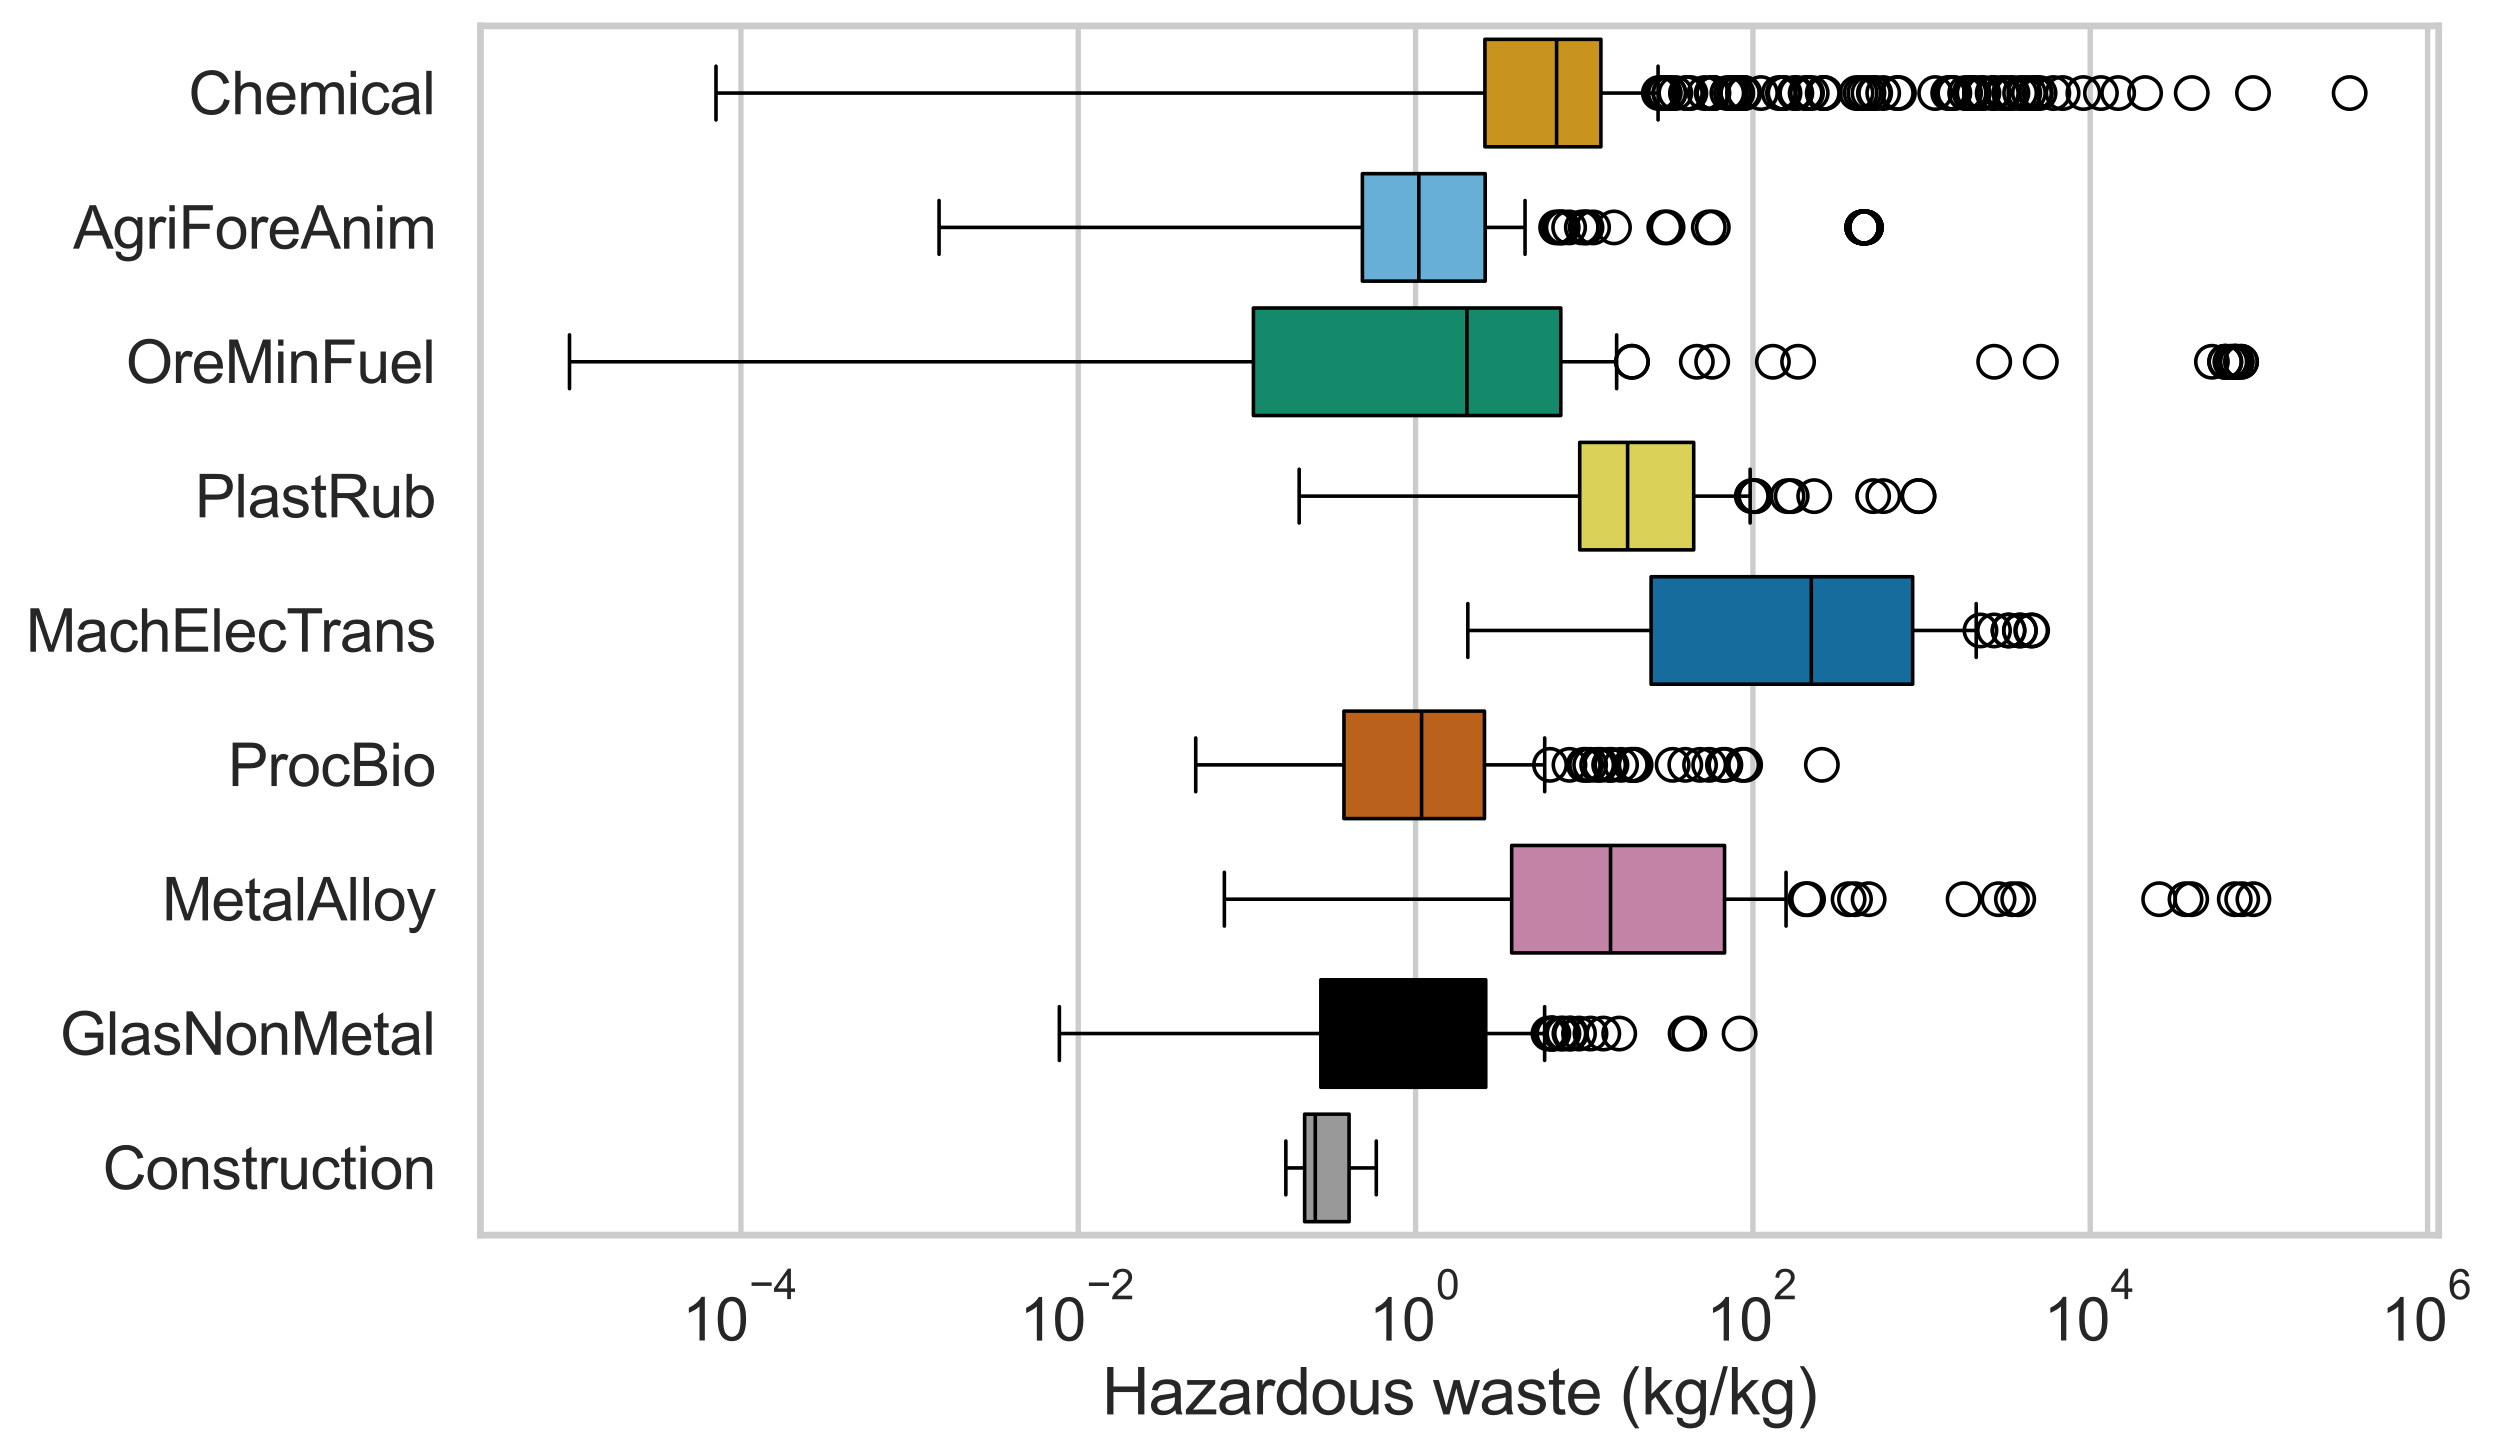 <?xml version="1.0" encoding="utf-8" standalone="no"?>
<!DOCTYPE svg PUBLIC "-//W3C//DTD SVG 1.1//EN"
  "http://www.w3.org/Graphics/SVG/1.1/DTD/svg11.dtd">
<svg xmlns:xlink="http://www.w3.org/1999/xlink" width="695.627pt" height="404.551pt" viewBox="0 0 695.627 404.551" xmlns="http://www.w3.org/2000/svg" version="1.1">
 <defs>
  <style type="text/css">*{stroke-linejoin: round; stroke-linecap: butt}</style>
 </defs>
 <g id="figure_1">
  <g id="patch_1">
   <path d="M 0 404.551 
L 695.627 404.551 
L 695.627 0 
L 0 0 
z
" style="fill: #ffffff"/>
  </g>
  <g id="axes_1">
   <g id="patch_2">
    <path d="M 133.697 343.665 
L 678.565 343.665 
L 678.565 7.2 
L 133.697 7.2 
z
" style="fill: #ffffff"/>
   </g>
   <g id="matplotlib.axis_1">
    <g id="xtick_1">
     <g id="line2d_1">
      <path d="M 206.162 343.665 
L 206.162 7.2 
" clip-path="url(#p0edf951fb8)" style="fill: none; stroke: #cccccc; stroke-width: 1.5; stroke-linecap: round"/>
     </g>
     <g id="text_1">
      <!-- $\mathdefault{10^{-4}}$ -->
      <g style="fill: #262626" transform="translate(189.827 373.015) scale(0.165 -0.165)">
       <defs>
        <path id="ArialMT-31" d="M 2384 0 
L 1822 0 
L 1822 3584 
Q 1619 3391 1289 3197 
Q 959 3003 697 2906 
L 697 3450 
Q 1169 3672 1522 3987 
Q 1875 4303 2022 4600 
L 2384 4600 
L 2384 0 
z
" transform="scale(0.016)"/>
        <path id="ArialMT-30" d="M 266 2259 
Q 266 3072 433 3567 
Q 600 4063 929 4331 
Q 1259 4600 1759 4600 
Q 2128 4600 2406 4451 
Q 2684 4303 2865 4023 
Q 3047 3744 3150 3342 
Q 3253 2941 3253 2259 
Q 3253 1453 3087 958 
Q 2922 463 2592 192 
Q 2263 -78 1759 -78 
Q 1097 -78 719 397 
Q 266 969 266 2259 
z
M 844 2259 
Q 844 1131 1108 757 
Q 1372 384 1759 384 
Q 2147 384 2411 759 
Q 2675 1134 2675 2259 
Q 2675 3391 2411 3762 
Q 2147 4134 1753 4134 
Q 1366 4134 1134 3806 
Q 844 3388 844 2259 
z
" transform="scale(0.016)"/>
        <path id="ArialMT-2212" d="M 3381 1997 
L 356 1997 
L 356 2522 
L 3381 2522 
L 3381 1997 
z
" transform="scale(0.016)"/>
        <path id="ArialMT-34" d="M 2069 0 
L 2069 1097 
L 81 1097 
L 81 1613 
L 2172 4581 
L 2631 4581 
L 2631 1613 
L 3250 1613 
L 3250 1097 
L 2631 1097 
L 2631 0 
L 2069 0 
z
M 2069 1613 
L 2069 3678 
L 634 1613 
L 2069 1613 
z
" transform="scale(0.016)"/>
       </defs>
       <use xlink:href="#ArialMT-31" transform="translate(0 0.202)"/>
       <use xlink:href="#ArialMT-30" transform="translate(55.615 0.202)"/>
       <use xlink:href="#ArialMT-2212" transform="translate(112.973 69.895) scale(0.7)"/>
       <use xlink:href="#ArialMT-34" transform="translate(153.852 69.895) scale(0.7)"/>
      </g>
     </g>
    </g>
    <g id="xtick_2">
     <g id="line2d_2">
      <path d="M 300.024 343.665 
L 300.024 7.2 
" clip-path="url(#p0edf951fb8)" style="fill: none; stroke: #cccccc; stroke-width: 1.5; stroke-linecap: round"/>
     </g>
     <g id="text_2">
      <!-- $\mathdefault{10^{-2}}$ -->
      <g style="fill: #262626" transform="translate(283.689 373.18) scale(0.165 -0.165)">
       <defs>
        <path id="ArialMT-32" d="M 3222 541 
L 3222 0 
L 194 0 
Q 188 203 259 391 
Q 375 700 629 1000 
Q 884 1300 1366 1694 
Q 2113 2306 2375 2664 
Q 2638 3022 2638 3341 
Q 2638 3675 2398 3904 
Q 2159 4134 1775 4134 
Q 1369 4134 1125 3890 
Q 881 3647 878 3216 
L 300 3275 
Q 359 3922 746 4261 
Q 1134 4600 1788 4600 
Q 2447 4600 2831 4234 
Q 3216 3869 3216 3328 
Q 3216 3053 3103 2787 
Q 2991 2522 2730 2228 
Q 2469 1934 1863 1422 
Q 1356 997 1212 845 
Q 1069 694 975 541 
L 3222 541 
z
" transform="scale(0.016)"/>
       </defs>
       <use xlink:href="#ArialMT-31" transform="translate(0 0.994)"/>
       <use xlink:href="#ArialMT-30" transform="translate(55.615 0.994)"/>
       <use xlink:href="#ArialMT-2212" transform="translate(112.973 70.688) scale(0.7)"/>
       <use xlink:href="#ArialMT-32" transform="translate(153.852 70.688) scale(0.7)"/>
      </g>
     </g>
    </g>
    <g id="xtick_3">
     <g id="line2d_3">
      <path d="M 393.887 343.665 
L 393.887 7.2 
" clip-path="url(#p0edf951fb8)" style="fill: none; stroke: #cccccc; stroke-width: 1.5; stroke-linecap: round"/>
     </g>
     <g id="text_3">
      <!-- $\mathdefault{10^{0}}$ -->
      <g style="fill: #262626" transform="translate(380.934 373.18) scale(0.165 -0.165)">
       <use xlink:href="#ArialMT-31" transform="translate(0 0.994)"/>
       <use xlink:href="#ArialMT-30" transform="translate(55.615 0.994)"/>
       <use xlink:href="#ArialMT-30" transform="translate(112.973 70.688) scale(0.7)"/>
      </g>
     </g>
    </g>
    <g id="xtick_4">
     <g id="line2d_4">
      <path d="M 487.749 343.665 
L 487.749 7.2 
" clip-path="url(#p0edf951fb8)" style="fill: none; stroke: #cccccc; stroke-width: 1.5; stroke-linecap: round"/>
     </g>
     <g id="text_4">
      <!-- $\mathdefault{10^{2}}$ -->
      <g style="fill: #262626" transform="translate(474.797 373.18) scale(0.165 -0.165)">
       <use xlink:href="#ArialMT-31" transform="translate(0 0.994)"/>
       <use xlink:href="#ArialMT-30" transform="translate(55.615 0.994)"/>
       <use xlink:href="#ArialMT-32" transform="translate(112.973 70.688) scale(0.7)"/>
      </g>
     </g>
    </g>
    <g id="xtick_5">
     <g id="line2d_5">
      <path d="M 581.612 343.665 
L 581.612 7.2 
" clip-path="url(#p0edf951fb8)" style="fill: none; stroke: #cccccc; stroke-width: 1.5; stroke-linecap: round"/>
     </g>
     <g id="text_5">
      <!-- $\mathdefault{10^{4}}$ -->
      <g style="fill: #262626" transform="translate(568.66 373.015) scale(0.165 -0.165)">
       <use xlink:href="#ArialMT-31" transform="translate(0 0.202)"/>
       <use xlink:href="#ArialMT-30" transform="translate(55.615 0.202)"/>
       <use xlink:href="#ArialMT-34" transform="translate(112.973 69.895) scale(0.7)"/>
      </g>
     </g>
    </g>
    <g id="xtick_6">
     <g id="line2d_6">
      <path d="M 675.475 343.665 
L 675.475 7.2 
" clip-path="url(#p0edf951fb8)" style="fill: none; stroke: #cccccc; stroke-width: 1.5; stroke-linecap: round"/>
     </g>
     <g id="text_6">
      <!-- $\mathdefault{10^{6}}$ -->
      <g style="fill: #262626" transform="translate(662.522 373.18) scale(0.165 -0.165)">
       <defs>
        <path id="ArialMT-36" d="M 3184 3459 
L 2625 3416 
Q 2550 3747 2413 3897 
Q 2184 4138 1850 4138 
Q 1581 4138 1378 3988 
Q 1113 3794 959 3422 
Q 806 3050 800 2363 
Q 1003 2672 1297 2822 
Q 1591 2972 1913 2972 
Q 2475 2972 2870 2558 
Q 3266 2144 3266 1488 
Q 3266 1056 3080 686 
Q 2894 316 2569 119 
Q 2244 -78 1831 -78 
Q 1128 -78 684 439 
Q 241 956 241 2144 
Q 241 3472 731 4075 
Q 1159 4600 1884 4600 
Q 2425 4600 2770 4297 
Q 3116 3994 3184 3459 
z
M 888 1484 
Q 888 1194 1011 928 
Q 1134 663 1356 523 
Q 1578 384 1822 384 
Q 2178 384 2434 671 
Q 2691 959 2691 1453 
Q 2691 1928 2437 2201 
Q 2184 2475 1800 2475 
Q 1419 2475 1153 2201 
Q 888 1928 888 1484 
z
" transform="scale(0.016)"/>
       </defs>
       <use xlink:href="#ArialMT-31" transform="translate(0 0.994)"/>
       <use xlink:href="#ArialMT-30" transform="translate(55.615 0.994)"/>
       <use xlink:href="#ArialMT-36" transform="translate(112.973 70.688) scale(0.7)"/>
      </g>
     </g>
    </g>
    <g id="text_7">
     <!-- Hazardous waste (kg/kg) -->
     <g style="fill: #262626" transform="translate(306.597 393.563) scale(0.18 -0.18)">
      <defs>
       <path id="ArialMT-48" d="M 513 0 
L 513 4581 
L 1119 4581 
L 1119 2700 
L 3500 2700 
L 3500 4581 
L 4106 4581 
L 4106 0 
L 3500 0 
L 3500 2159 
L 1119 2159 
L 1119 0 
L 513 0 
z
" transform="scale(0.016)"/>
       <path id="ArialMT-61" d="M 2588 409 
Q 2275 144 1986 34 
Q 1697 -75 1366 -75 
Q 819 -75 525 192 
Q 231 459 231 875 
Q 231 1119 342 1320 
Q 453 1522 633 1644 
Q 813 1766 1038 1828 
Q 1203 1872 1538 1913 
Q 2219 1994 2541 2106 
Q 2544 2222 2544 2253 
Q 2544 2597 2384 2738 
Q 2169 2928 1744 2928 
Q 1347 2928 1158 2789 
Q 969 2650 878 2297 
L 328 2372 
Q 403 2725 575 2942 
Q 747 3159 1072 3276 
Q 1397 3394 1825 3394 
Q 2250 3394 2515 3294 
Q 2781 3194 2906 3042 
Q 3031 2891 3081 2659 
Q 3109 2516 3109 2141 
L 3109 1391 
Q 3109 606 3145 398 
Q 3181 191 3288 0 
L 2700 0 
Q 2613 175 2588 409 
z
M 2541 1666 
Q 2234 1541 1622 1453 
Q 1275 1403 1131 1340 
Q 988 1278 909 1158 
Q 831 1038 831 891 
Q 831 666 1001 516 
Q 1172 366 1500 366 
Q 1825 366 2078 508 
Q 2331 650 2450 897 
Q 2541 1088 2541 1459 
L 2541 1666 
z
" transform="scale(0.016)"/>
       <path id="ArialMT-7a" d="M 125 0 
L 125 456 
L 2238 2881 
Q 1878 2863 1603 2863 
L 250 2863 
L 250 3319 
L 2963 3319 
L 2963 2947 
L 1166 841 
L 819 456 
Q 1197 484 1528 484 
L 3063 484 
L 3063 0 
L 125 0 
z
" transform="scale(0.016)"/>
       <path id="ArialMT-72" d="M 416 0 
L 416 3319 
L 922 3319 
L 922 2816 
Q 1116 3169 1280 3281 
Q 1444 3394 1641 3394 
Q 1925 3394 2219 3213 
L 2025 2691 
Q 1819 2813 1613 2813 
Q 1428 2813 1281 2702 
Q 1134 2591 1072 2394 
Q 978 2094 978 1738 
L 978 0 
L 416 0 
z
" transform="scale(0.016)"/>
       <path id="ArialMT-64" d="M 2575 0 
L 2575 419 
Q 2259 -75 1647 -75 
Q 1250 -75 917 144 
Q 584 363 401 755 
Q 219 1147 219 1656 
Q 219 2153 384 2558 
Q 550 2963 881 3178 
Q 1213 3394 1622 3394 
Q 1922 3394 2156 3267 
Q 2391 3141 2538 2938 
L 2538 4581 
L 3097 4581 
L 3097 0 
L 2575 0 
z
M 797 1656 
Q 797 1019 1065 703 
Q 1334 388 1700 388 
Q 2069 388 2326 689 
Q 2584 991 2584 1609 
Q 2584 2291 2321 2609 
Q 2059 2928 1675 2928 
Q 1300 2928 1048 2622 
Q 797 2316 797 1656 
z
" transform="scale(0.016)"/>
       <path id="ArialMT-6f" d="M 213 1659 
Q 213 2581 725 3025 
Q 1153 3394 1769 3394 
Q 2453 3394 2887 2945 
Q 3322 2497 3322 1706 
Q 3322 1066 3130 698 
Q 2938 331 2570 128 
Q 2203 -75 1769 -75 
Q 1072 -75 642 372 
Q 213 819 213 1659 
z
M 791 1659 
Q 791 1022 1069 705 
Q 1347 388 1769 388 
Q 2188 388 2466 706 
Q 2744 1025 2744 1678 
Q 2744 2294 2464 2611 
Q 2184 2928 1769 2928 
Q 1347 2928 1069 2612 
Q 791 2297 791 1659 
z
" transform="scale(0.016)"/>
       <path id="ArialMT-75" d="M 2597 0 
L 2597 488 
Q 2209 -75 1544 -75 
Q 1250 -75 995 37 
Q 741 150 617 320 
Q 494 491 444 738 
Q 409 903 409 1263 
L 409 3319 
L 972 3319 
L 972 1478 
Q 972 1038 1006 884 
Q 1059 663 1231 536 
Q 1403 409 1656 409 
Q 1909 409 2131 539 
Q 2353 669 2445 892 
Q 2538 1116 2538 1541 
L 2538 3319 
L 3100 3319 
L 3100 0 
L 2597 0 
z
" transform="scale(0.016)"/>
       <path id="ArialMT-73" d="M 197 991 
L 753 1078 
Q 800 744 1014 566 
Q 1228 388 1613 388 
Q 2000 388 2187 545 
Q 2375 703 2375 916 
Q 2375 1106 2209 1216 
Q 2094 1291 1634 1406 
Q 1016 1563 777 1677 
Q 538 1791 414 1992 
Q 291 2194 291 2438 
Q 291 2659 392 2848 
Q 494 3038 669 3163 
Q 800 3259 1026 3326 
Q 1253 3394 1513 3394 
Q 1903 3394 2198 3281 
Q 2494 3169 2634 2976 
Q 2775 2784 2828 2463 
L 2278 2388 
Q 2241 2644 2061 2787 
Q 1881 2931 1553 2931 
Q 1166 2931 1000 2803 
Q 834 2675 834 2503 
Q 834 2394 903 2306 
Q 972 2216 1119 2156 
Q 1203 2125 1616 2013 
Q 2213 1853 2448 1751 
Q 2684 1650 2818 1456 
Q 2953 1263 2953 975 
Q 2953 694 2789 445 
Q 2625 197 2315 61 
Q 2006 -75 1616 -75 
Q 969 -75 630 194 
Q 291 463 197 991 
z
" transform="scale(0.016)"/>
       <path id="ArialMT-20" transform="scale(0.016)"/>
       <path id="ArialMT-77" d="M 1034 0 
L 19 3319 
L 600 3319 
L 1128 1403 
L 1325 691 
Q 1338 744 1497 1375 
L 2025 3319 
L 2603 3319 
L 3100 1394 
L 3266 759 
L 3456 1400 
L 4025 3319 
L 4572 3319 
L 3534 0 
L 2950 0 
L 2422 1988 
L 2294 2553 
L 1622 0 
L 1034 0 
z
" transform="scale(0.016)"/>
       <path id="ArialMT-74" d="M 1650 503 
L 1731 6 
Q 1494 -44 1306 -44 
Q 1000 -44 831 53 
Q 663 150 594 308 
Q 525 466 525 972 
L 525 2881 
L 113 2881 
L 113 3319 
L 525 3319 
L 525 4141 
L 1084 4478 
L 1084 3319 
L 1650 3319 
L 1650 2881 
L 1084 2881 
L 1084 941 
Q 1084 700 1114 631 
Q 1144 563 1211 522 
Q 1278 481 1403 481 
Q 1497 481 1650 503 
z
" transform="scale(0.016)"/>
       <path id="ArialMT-65" d="M 2694 1069 
L 3275 997 
Q 3138 488 2766 206 
Q 2394 -75 1816 -75 
Q 1088 -75 661 373 
Q 234 822 234 1631 
Q 234 2469 665 2931 
Q 1097 3394 1784 3394 
Q 2450 3394 2872 2941 
Q 3294 2488 3294 1666 
Q 3294 1616 3291 1516 
L 816 1516 
Q 847 969 1125 678 
Q 1403 388 1819 388 
Q 2128 388 2347 550 
Q 2566 713 2694 1069 
z
M 847 1978 
L 2700 1978 
Q 2663 2397 2488 2606 
Q 2219 2931 1791 2931 
Q 1403 2931 1139 2672 
Q 875 2413 847 1978 
z
" transform="scale(0.016)"/>
       <path id="ArialMT-28" d="M 1497 -1347 
Q 1031 -759 709 28 
Q 388 816 388 1659 
Q 388 2403 628 3084 
Q 909 3875 1497 4659 
L 1900 4659 
Q 1522 4009 1400 3731 
Q 1209 3300 1100 2831 
Q 966 2247 966 1656 
Q 966 153 1900 -1347 
L 1497 -1347 
z
" transform="scale(0.016)"/>
       <path id="ArialMT-6b" d="M 425 0 
L 425 4581 
L 988 4581 
L 988 1969 
L 2319 3319 
L 3047 3319 
L 1778 2088 
L 3175 0 
L 2481 0 
L 1384 1697 
L 988 1316 
L 988 0 
L 425 0 
z
" transform="scale(0.016)"/>
       <path id="ArialMT-67" d="M 319 -275 
L 866 -356 
Q 900 -609 1056 -725 
Q 1266 -881 1628 -881 
Q 2019 -881 2231 -725 
Q 2444 -569 2519 -288 
Q 2563 -116 2559 434 
Q 2191 0 1641 0 
Q 956 0 581 494 
Q 206 988 206 1678 
Q 206 2153 378 2554 
Q 550 2956 876 3175 
Q 1203 3394 1644 3394 
Q 2231 3394 2613 2919 
L 2613 3319 
L 3131 3319 
L 3131 450 
Q 3131 -325 2973 -648 
Q 2816 -972 2473 -1159 
Q 2131 -1347 1631 -1347 
Q 1038 -1347 672 -1080 
Q 306 -813 319 -275 
z
M 784 1719 
Q 784 1066 1043 766 
Q 1303 466 1694 466 
Q 2081 466 2343 764 
Q 2606 1063 2606 1700 
Q 2606 2309 2336 2618 
Q 2066 2928 1684 2928 
Q 1309 2928 1046 2623 
Q 784 2319 784 1719 
z
" transform="scale(0.016)"/>
       <path id="ArialMT-2f" d="M 0 -78 
L 1328 4659 
L 1778 4659 
L 453 -78 
L 0 -78 
z
" transform="scale(0.016)"/>
       <path id="ArialMT-29" d="M 791 -1347 
L 388 -1347 
Q 1322 153 1322 1656 
Q 1322 2244 1188 2822 
Q 1081 3291 891 3722 
Q 769 4003 388 4659 
L 791 4659 
Q 1378 3875 1659 3084 
Q 1900 2403 1900 1659 
Q 1900 816 1576 28 
Q 1253 -759 791 -1347 
z
" transform="scale(0.016)"/>
      </defs>
      <use xlink:href="#ArialMT-48"/>
      <use xlink:href="#ArialMT-61" transform="translate(72.217 0)"/>
      <use xlink:href="#ArialMT-7a" transform="translate(127.832 0)"/>
      <use xlink:href="#ArialMT-61" transform="translate(177.832 0)"/>
      <use xlink:href="#ArialMT-72" transform="translate(233.447 0)"/>
      <use xlink:href="#ArialMT-64" transform="translate(266.748 0)"/>
      <use xlink:href="#ArialMT-6f" transform="translate(322.363 0)"/>
      <use xlink:href="#ArialMT-75" transform="translate(377.979 0)"/>
      <use xlink:href="#ArialMT-73" transform="translate(433.594 0)"/>
      <use xlink:href="#ArialMT-20" transform="translate(483.594 0)"/>
      <use xlink:href="#ArialMT-77" transform="translate(511.377 0)"/>
      <use xlink:href="#ArialMT-61" transform="translate(583.594 0)"/>
      <use xlink:href="#ArialMT-73" transform="translate(639.209 0)"/>
      <use xlink:href="#ArialMT-74" transform="translate(689.209 0)"/>
      <use xlink:href="#ArialMT-65" transform="translate(716.992 0)"/>
      <use xlink:href="#ArialMT-20" transform="translate(772.607 0)"/>
      <use xlink:href="#ArialMT-28" transform="translate(800.391 0)"/>
      <use xlink:href="#ArialMT-6b" transform="translate(833.691 0)"/>
      <use xlink:href="#ArialMT-67" transform="translate(883.691 0)"/>
      <use xlink:href="#ArialMT-2f" transform="translate(939.307 0)"/>
      <use xlink:href="#ArialMT-6b" transform="translate(967.09 0)"/>
      <use xlink:href="#ArialMT-67" transform="translate(1017.09 0)"/>
      <use xlink:href="#ArialMT-29" transform="translate(1072.705 0)"/>
     </g>
    </g>
   </g>
   <g id="matplotlib.axis_2">
    <g id="ytick_1">
     <g id="text_8">
      <!-- Chemical -->
      <g style="fill: #262626" transform="translate(52.428 31.798) scale(0.165 -0.165)">
       <defs>
        <path id="ArialMT-43" d="M 3763 1606 
L 4369 1453 
Q 4178 706 3683 314 
Q 3188 -78 2472 -78 
Q 1731 -78 1267 223 
Q 803 525 561 1097 
Q 319 1669 319 2325 
Q 319 3041 592 3573 
Q 866 4106 1370 4382 
Q 1875 4659 2481 4659 
Q 3169 4659 3637 4309 
Q 4106 3959 4291 3325 
L 3694 3184 
Q 3534 3684 3231 3912 
Q 2928 4141 2469 4141 
Q 1941 4141 1586 3887 
Q 1231 3634 1087 3207 
Q 944 2781 944 2328 
Q 944 1744 1114 1308 
Q 1284 872 1643 656 
Q 2003 441 2422 441 
Q 2931 441 3284 734 
Q 3638 1028 3763 1606 
z
" transform="scale(0.016)"/>
        <path id="ArialMT-68" d="M 422 0 
L 422 4581 
L 984 4581 
L 984 2938 
Q 1378 3394 1978 3394 
Q 2347 3394 2619 3248 
Q 2891 3103 3008 2847 
Q 3125 2591 3125 2103 
L 3125 0 
L 2563 0 
L 2563 2103 
Q 2563 2525 2380 2717 
Q 2197 2909 1863 2909 
Q 1613 2909 1392 2779 
Q 1172 2650 1078 2428 
Q 984 2206 984 1816 
L 984 0 
L 422 0 
z
" transform="scale(0.016)"/>
        <path id="ArialMT-6d" d="M 422 0 
L 422 3319 
L 925 3319 
L 925 2853 
Q 1081 3097 1340 3245 
Q 1600 3394 1931 3394 
Q 2300 3394 2536 3241 
Q 2772 3088 2869 2813 
Q 3263 3394 3894 3394 
Q 4388 3394 4653 3120 
Q 4919 2847 4919 2278 
L 4919 0 
L 4359 0 
L 4359 2091 
Q 4359 2428 4304 2576 
Q 4250 2725 4106 2815 
Q 3963 2906 3769 2906 
Q 3419 2906 3187 2673 
Q 2956 2441 2956 1928 
L 2956 0 
L 2394 0 
L 2394 2156 
Q 2394 2531 2256 2718 
Q 2119 2906 1806 2906 
Q 1569 2906 1367 2781 
Q 1166 2656 1075 2415 
Q 984 2175 984 1722 
L 984 0 
L 422 0 
z
" transform="scale(0.016)"/>
        <path id="ArialMT-69" d="M 425 3934 
L 425 4581 
L 988 4581 
L 988 3934 
L 425 3934 
z
M 425 0 
L 425 3319 
L 988 3319 
L 988 0 
L 425 0 
z
" transform="scale(0.016)"/>
        <path id="ArialMT-63" d="M 2588 1216 
L 3141 1144 
Q 3050 572 2676 248 
Q 2303 -75 1759 -75 
Q 1078 -75 664 370 
Q 250 816 250 1647 
Q 250 2184 428 2587 
Q 606 2991 970 3192 
Q 1334 3394 1763 3394 
Q 2303 3394 2647 3120 
Q 2991 2847 3088 2344 
L 2541 2259 
Q 2463 2594 2264 2762 
Q 2066 2931 1784 2931 
Q 1359 2931 1093 2626 
Q 828 2322 828 1663 
Q 828 994 1084 691 
Q 1341 388 1753 388 
Q 2084 388 2306 591 
Q 2528 794 2588 1216 
z
" transform="scale(0.016)"/>
        <path id="ArialMT-6c" d="M 409 0 
L 409 4581 
L 972 4581 
L 972 0 
L 409 0 
z
" transform="scale(0.016)"/>
       </defs>
       <use xlink:href="#ArialMT-43"/>
       <use xlink:href="#ArialMT-68" transform="translate(72.217 0)"/>
       <use xlink:href="#ArialMT-65" transform="translate(127.832 0)"/>
       <use xlink:href="#ArialMT-6d" transform="translate(183.447 0)"/>
       <use xlink:href="#ArialMT-69" transform="translate(266.748 0)"/>
       <use xlink:href="#ArialMT-63" transform="translate(288.965 0)"/>
       <use xlink:href="#ArialMT-61" transform="translate(338.965 0)"/>
       <use xlink:href="#ArialMT-6c" transform="translate(394.58 0)"/>
      </g>
     </g>
    </g>
    <g id="ytick_2">
     <g id="text_9">
      <!-- AgriForeAnim -->
      <g style="fill: #262626" transform="translate(20.341 69.183) scale(0.165 -0.165)">
       <defs>
        <path id="ArialMT-41" d="M -9 0 
L 1750 4581 
L 2403 4581 
L 4278 0 
L 3588 0 
L 3053 1388 
L 1138 1388 
L 634 0 
L -9 0 
z
M 1313 1881 
L 2866 1881 
L 2388 3150 
Q 2169 3728 2063 4100 
Q 1975 3659 1816 3225 
L 1313 1881 
z
" transform="scale(0.016)"/>
        <path id="ArialMT-46" d="M 525 0 
L 525 4581 
L 3616 4581 
L 3616 4041 
L 1131 4041 
L 1131 2622 
L 3281 2622 
L 3281 2081 
L 1131 2081 
L 1131 0 
L 525 0 
z
" transform="scale(0.016)"/>
        <path id="ArialMT-6e" d="M 422 0 
L 422 3319 
L 928 3319 
L 928 2847 
Q 1294 3394 1984 3394 
Q 2284 3394 2536 3286 
Q 2788 3178 2913 3003 
Q 3038 2828 3088 2588 
Q 3119 2431 3119 2041 
L 3119 0 
L 2556 0 
L 2556 2019 
Q 2556 2363 2490 2533 
Q 2425 2703 2258 2804 
Q 2091 2906 1866 2906 
Q 1506 2906 1245 2678 
Q 984 2450 984 1813 
L 984 0 
L 422 0 
z
" transform="scale(0.016)"/>
       </defs>
       <use xlink:href="#ArialMT-41"/>
       <use xlink:href="#ArialMT-67" transform="translate(66.699 0)"/>
       <use xlink:href="#ArialMT-72" transform="translate(122.314 0)"/>
       <use xlink:href="#ArialMT-69" transform="translate(155.615 0)"/>
       <use xlink:href="#ArialMT-46" transform="translate(177.832 0)"/>
       <use xlink:href="#ArialMT-6f" transform="translate(238.916 0)"/>
       <use xlink:href="#ArialMT-72" transform="translate(294.531 0)"/>
       <use xlink:href="#ArialMT-65" transform="translate(327.832 0)"/>
       <use xlink:href="#ArialMT-41" transform="translate(383.447 0)"/>
       <use xlink:href="#ArialMT-6e" transform="translate(450.146 0)"/>
       <use xlink:href="#ArialMT-69" transform="translate(505.762 0)"/>
       <use xlink:href="#ArialMT-6d" transform="translate(527.979 0)"/>
      </g>
     </g>
    </g>
    <g id="ytick_3">
     <g id="text_10">
      <!-- OreMinFuel -->
      <g style="fill: #262626" transform="translate(35.013 106.568) scale(0.165 -0.165)">
       <defs>
        <path id="ArialMT-4f" d="M 309 2231 
Q 309 3372 921 4017 
Q 1534 4663 2503 4663 
Q 3138 4663 3647 4359 
Q 4156 4056 4423 3514 
Q 4691 2972 4691 2284 
Q 4691 1588 4409 1038 
Q 4128 488 3612 205 
Q 3097 -78 2500 -78 
Q 1853 -78 1343 234 
Q 834 547 571 1087 
Q 309 1628 309 2231 
z
M 934 2222 
Q 934 1394 1379 917 
Q 1825 441 2497 441 
Q 3181 441 3623 922 
Q 4066 1403 4066 2288 
Q 4066 2847 3877 3264 
Q 3688 3681 3323 3911 
Q 2959 4141 2506 4141 
Q 1863 4141 1398 3698 
Q 934 3256 934 2222 
z
" transform="scale(0.016)"/>
        <path id="ArialMT-4d" d="M 475 0 
L 475 4581 
L 1388 4581 
L 2472 1338 
Q 2622 884 2691 659 
Q 2769 909 2934 1394 
L 4031 4581 
L 4847 4581 
L 4847 0 
L 4263 0 
L 4263 3834 
L 2931 0 
L 2384 0 
L 1059 3900 
L 1059 0 
L 475 0 
z
" transform="scale(0.016)"/>
       </defs>
       <use xlink:href="#ArialMT-4f"/>
       <use xlink:href="#ArialMT-72" transform="translate(77.783 0)"/>
       <use xlink:href="#ArialMT-65" transform="translate(111.084 0)"/>
       <use xlink:href="#ArialMT-4d" transform="translate(166.699 0)"/>
       <use xlink:href="#ArialMT-69" transform="translate(250 0)"/>
       <use xlink:href="#ArialMT-6e" transform="translate(272.217 0)"/>
       <use xlink:href="#ArialMT-46" transform="translate(327.832 0)"/>
       <use xlink:href="#ArialMT-75" transform="translate(388.916 0)"/>
       <use xlink:href="#ArialMT-65" transform="translate(444.531 0)"/>
       <use xlink:href="#ArialMT-6c" transform="translate(500.146 0)"/>
      </g>
     </g>
    </g>
    <g id="ytick_4">
     <g id="text_11">
      <!-- PlastRub -->
      <g style="fill: #262626" transform="translate(54.248 143.953) scale(0.165 -0.165)">
       <defs>
        <path id="ArialMT-50" d="M 494 0 
L 494 4581 
L 2222 4581 
Q 2678 4581 2919 4538 
Q 3256 4481 3484 4323 
Q 3713 4166 3852 3881 
Q 3991 3597 3991 3256 
Q 3991 2672 3619 2267 
Q 3247 1863 2275 1863 
L 1100 1863 
L 1100 0 
L 494 0 
z
M 1100 2403 
L 2284 2403 
Q 2872 2403 3119 2622 
Q 3366 2841 3366 3238 
Q 3366 3525 3220 3729 
Q 3075 3934 2838 4000 
Q 2684 4041 2272 4041 
L 1100 4041 
L 1100 2403 
z
" transform="scale(0.016)"/>
        <path id="ArialMT-52" d="M 503 0 
L 503 4581 
L 2534 4581 
Q 3147 4581 3465 4457 
Q 3784 4334 3975 4021 
Q 4166 3709 4166 3331 
Q 4166 2844 3850 2509 
Q 3534 2175 2875 2084 
Q 3116 1969 3241 1856 
Q 3506 1613 3744 1247 
L 4541 0 
L 3778 0 
L 3172 953 
Q 2906 1366 2734 1584 
Q 2563 1803 2427 1890 
Q 2291 1978 2150 2013 
Q 2047 2034 1813 2034 
L 1109 2034 
L 1109 0 
L 503 0 
z
M 1109 2559 
L 2413 2559 
Q 2828 2559 3062 2645 
Q 3297 2731 3419 2920 
Q 3541 3109 3541 3331 
Q 3541 3656 3305 3865 
Q 3069 4075 2559 4075 
L 1109 4075 
L 1109 2559 
z
" transform="scale(0.016)"/>
        <path id="ArialMT-62" d="M 941 0 
L 419 0 
L 419 4581 
L 981 4581 
L 981 2947 
Q 1338 3394 1891 3394 
Q 2197 3394 2470 3270 
Q 2744 3147 2920 2923 
Q 3097 2700 3197 2384 
Q 3297 2069 3297 1709 
Q 3297 856 2875 390 
Q 2453 -75 1863 -75 
Q 1275 -75 941 416 
L 941 0 
z
M 934 1684 
Q 934 1088 1097 822 
Q 1363 388 1816 388 
Q 2184 388 2453 708 
Q 2722 1028 2722 1663 
Q 2722 2313 2464 2622 
Q 2206 2931 1841 2931 
Q 1472 2931 1203 2611 
Q 934 2291 934 1684 
z
" transform="scale(0.016)"/>
       </defs>
       <use xlink:href="#ArialMT-50"/>
       <use xlink:href="#ArialMT-6c" transform="translate(66.699 0)"/>
       <use xlink:href="#ArialMT-61" transform="translate(88.916 0)"/>
       <use xlink:href="#ArialMT-73" transform="translate(144.531 0)"/>
       <use xlink:href="#ArialMT-74" transform="translate(194.531 0)"/>
       <use xlink:href="#ArialMT-52" transform="translate(222.314 0)"/>
       <use xlink:href="#ArialMT-75" transform="translate(294.531 0)"/>
       <use xlink:href="#ArialMT-62" transform="translate(350.146 0)"/>
      </g>
     </g>
    </g>
    <g id="ytick_5">
     <g id="text_12">
      <!-- MachElecTrans -->
      <g style="fill: #262626" transform="translate(7.2 181.337) scale(0.165 -0.165)">
       <defs>
        <path id="ArialMT-45" d="M 506 0 
L 506 4581 
L 3819 4581 
L 3819 4041 
L 1113 4041 
L 1113 2638 
L 3647 2638 
L 3647 2100 
L 1113 2100 
L 1113 541 
L 3925 541 
L 3925 0 
L 506 0 
z
" transform="scale(0.016)"/>
        <path id="ArialMT-54" d="M 1659 0 
L 1659 4041 
L 150 4041 
L 150 4581 
L 3781 4581 
L 3781 4041 
L 2266 4041 
L 2266 0 
L 1659 0 
z
" transform="scale(0.016)"/>
       </defs>
       <use xlink:href="#ArialMT-4d"/>
       <use xlink:href="#ArialMT-61" transform="translate(83.301 0)"/>
       <use xlink:href="#ArialMT-63" transform="translate(138.916 0)"/>
       <use xlink:href="#ArialMT-68" transform="translate(188.916 0)"/>
       <use xlink:href="#ArialMT-45" transform="translate(244.531 0)"/>
       <use xlink:href="#ArialMT-6c" transform="translate(311.23 0)"/>
       <use xlink:href="#ArialMT-65" transform="translate(333.447 0)"/>
       <use xlink:href="#ArialMT-63" transform="translate(389.062 0)"/>
       <use xlink:href="#ArialMT-54" transform="translate(439.062 0)"/>
       <use xlink:href="#ArialMT-72" transform="translate(496.396 0)"/>
       <use xlink:href="#ArialMT-61" transform="translate(529.697 0)"/>
       <use xlink:href="#ArialMT-6e" transform="translate(585.312 0)"/>
       <use xlink:href="#ArialMT-73" transform="translate(640.928 0)"/>
      </g>
     </g>
    </g>
    <g id="ytick_6">
     <g id="text_13">
      <!-- ProcBio -->
      <g style="fill: #262626" transform="translate(63.424 218.722) scale(0.165 -0.165)">
       <defs>
        <path id="ArialMT-42" d="M 469 0 
L 469 4581 
L 2188 4581 
Q 2713 4581 3030 4442 
Q 3347 4303 3526 4014 
Q 3706 3725 3706 3409 
Q 3706 3116 3547 2856 
Q 3388 2597 3066 2438 
Q 3481 2316 3704 2022 
Q 3928 1728 3928 1328 
Q 3928 1006 3792 729 
Q 3656 453 3456 303 
Q 3256 153 2954 76 
Q 2653 0 2216 0 
L 469 0 
z
M 1075 2656 
L 2066 2656 
Q 2469 2656 2644 2709 
Q 2875 2778 2992 2937 
Q 3109 3097 3109 3338 
Q 3109 3566 3000 3739 
Q 2891 3913 2687 3977 
Q 2484 4041 1991 4041 
L 1075 4041 
L 1075 2656 
z
M 1075 541 
L 2216 541 
Q 2509 541 2628 563 
Q 2838 600 2978 687 
Q 3119 775 3209 942 
Q 3300 1109 3300 1328 
Q 3300 1584 3169 1773 
Q 3038 1963 2805 2039 
Q 2572 2116 2134 2116 
L 1075 2116 
L 1075 541 
z
" transform="scale(0.016)"/>
       </defs>
       <use xlink:href="#ArialMT-50"/>
       <use xlink:href="#ArialMT-72" transform="translate(66.699 0)"/>
       <use xlink:href="#ArialMT-6f" transform="translate(100 0)"/>
       <use xlink:href="#ArialMT-63" transform="translate(155.615 0)"/>
       <use xlink:href="#ArialMT-42" transform="translate(205.615 0)"/>
       <use xlink:href="#ArialMT-69" transform="translate(272.314 0)"/>
       <use xlink:href="#ArialMT-6f" transform="translate(294.531 0)"/>
      </g>
     </g>
    </g>
    <g id="ytick_7">
     <g id="text_14">
      <!-- MetalAlloy -->
      <g style="fill: #262626" transform="translate(45.088 256.107) scale(0.165 -0.165)">
       <defs>
        <path id="ArialMT-79" d="M 397 -1278 
L 334 -750 
Q 519 -800 656 -800 
Q 844 -800 956 -737 
Q 1069 -675 1141 -563 
Q 1194 -478 1313 -144 
Q 1328 -97 1363 -6 
L 103 3319 
L 709 3319 
L 1400 1397 
Q 1534 1031 1641 628 
Q 1738 1016 1872 1384 
L 2581 3319 
L 3144 3319 
L 1881 -56 
Q 1678 -603 1566 -809 
Q 1416 -1088 1222 -1217 
Q 1028 -1347 759 -1347 
Q 597 -1347 397 -1278 
z
" transform="scale(0.016)"/>
       </defs>
       <use xlink:href="#ArialMT-4d"/>
       <use xlink:href="#ArialMT-65" transform="translate(83.301 0)"/>
       <use xlink:href="#ArialMT-74" transform="translate(138.916 0)"/>
       <use xlink:href="#ArialMT-61" transform="translate(166.699 0)"/>
       <use xlink:href="#ArialMT-6c" transform="translate(222.314 0)"/>
       <use xlink:href="#ArialMT-41" transform="translate(244.531 0)"/>
       <use xlink:href="#ArialMT-6c" transform="translate(311.23 0)"/>
       <use xlink:href="#ArialMT-6c" transform="translate(333.447 0)"/>
       <use xlink:href="#ArialMT-6f" transform="translate(355.664 0)"/>
       <use xlink:href="#ArialMT-79" transform="translate(411.279 0)"/>
      </g>
     </g>
    </g>
    <g id="ytick_8">
     <g id="text_15">
      <!-- GlasNonMetal -->
      <g style="fill: #262626" transform="translate(16.659 293.492) scale(0.165 -0.165)">
       <defs>
        <path id="ArialMT-47" d="M 2638 1797 
L 2638 2334 
L 4578 2338 
L 4578 638 
Q 4131 281 3656 101 
Q 3181 -78 2681 -78 
Q 2006 -78 1454 211 
Q 903 500 622 1047 
Q 341 1594 341 2269 
Q 341 2938 620 3517 
Q 900 4097 1425 4378 
Q 1950 4659 2634 4659 
Q 3131 4659 3532 4498 
Q 3934 4338 4162 4050 
Q 4391 3763 4509 3300 
L 3963 3150 
Q 3859 3500 3706 3700 
Q 3553 3900 3268 4020 
Q 2984 4141 2638 4141 
Q 2222 4141 1919 4014 
Q 1616 3888 1430 3681 
Q 1244 3475 1141 3228 
Q 966 2803 966 2306 
Q 966 1694 1177 1281 
Q 1388 869 1791 669 
Q 2194 469 2647 469 
Q 3041 469 3416 620 
Q 3791 772 3984 944 
L 3984 1797 
L 2638 1797 
z
" transform="scale(0.016)"/>
        <path id="ArialMT-4e" d="M 488 0 
L 488 4581 
L 1109 4581 
L 3516 984 
L 3516 4581 
L 4097 4581 
L 4097 0 
L 3475 0 
L 1069 3600 
L 1069 0 
L 488 0 
z
" transform="scale(0.016)"/>
       </defs>
       <use xlink:href="#ArialMT-47"/>
       <use xlink:href="#ArialMT-6c" transform="translate(77.783 0)"/>
       <use xlink:href="#ArialMT-61" transform="translate(100 0)"/>
       <use xlink:href="#ArialMT-73" transform="translate(155.615 0)"/>
       <use xlink:href="#ArialMT-4e" transform="translate(205.615 0)"/>
       <use xlink:href="#ArialMT-6f" transform="translate(277.832 0)"/>
       <use xlink:href="#ArialMT-6e" transform="translate(333.447 0)"/>
       <use xlink:href="#ArialMT-4d" transform="translate(389.062 0)"/>
       <use xlink:href="#ArialMT-65" transform="translate(472.363 0)"/>
       <use xlink:href="#ArialMT-74" transform="translate(527.979 0)"/>
       <use xlink:href="#ArialMT-61" transform="translate(555.762 0)"/>
       <use xlink:href="#ArialMT-6c" transform="translate(611.377 0)"/>
      </g>
     </g>
    </g>
    <g id="ytick_9">
     <g id="text_16">
      <!-- Construction -->
      <g style="fill: #262626" transform="translate(28.575 330.877) scale(0.165 -0.165)">
       <use xlink:href="#ArialMT-43"/>
       <use xlink:href="#ArialMT-6f" transform="translate(72.217 0)"/>
       <use xlink:href="#ArialMT-6e" transform="translate(127.832 0)"/>
       <use xlink:href="#ArialMT-73" transform="translate(183.447 0)"/>
       <use xlink:href="#ArialMT-74" transform="translate(233.447 0)"/>
       <use xlink:href="#ArialMT-72" transform="translate(261.23 0)"/>
       <use xlink:href="#ArialMT-75" transform="translate(294.531 0)"/>
       <use xlink:href="#ArialMT-63" transform="translate(350.146 0)"/>
       <use xlink:href="#ArialMT-74" transform="translate(400.146 0)"/>
       <use xlink:href="#ArialMT-69" transform="translate(427.93 0)"/>
       <use xlink:href="#ArialMT-6f" transform="translate(450.146 0)"/>
       <use xlink:href="#ArialMT-6e" transform="translate(505.762 0)"/>
      </g>
     </g>
    </g>
   </g>
   <g id="patch_3">
    <path d="M 413.177 10.938 
L 413.177 40.846 
L 445.454 40.846 
L 445.454 10.938 
L 413.177 10.938 
z
" clip-path="url(#p0edf951fb8)" style="fill: #c9941d; stroke: #000000; stroke-linejoin: miter"/>
   </g>
   <g id="line2d_7">
    <path d="M 413.177 25.892 
L 199.224 25.892 
" clip-path="url(#p0edf951fb8)" style="fill: none; stroke: #000000"/>
   </g>
   <g id="line2d_8">
    <path d="M 445.454 25.892 
L 461.358 25.892 
" clip-path="url(#p0edf951fb8)" style="fill: none; stroke: #000000"/>
   </g>
   <g id="line2d_9">
    <path d="M 199.224 18.415 
L 199.224 33.369 
" clip-path="url(#p0edf951fb8)" style="fill: none; stroke: #000000; stroke-linecap: round"/>
   </g>
   <g id="line2d_10">
    <path d="M 461.358 18.415 
L 461.358 33.369 
" clip-path="url(#p0edf951fb8)" style="fill: none; stroke: #000000; stroke-linecap: round"/>
   </g>
   <g id="line2d_11">
    <defs>
     <path id="mecbd334259" d="M 0 4.5 
C 1.193 4.5 2.338 4.026 3.182 3.182 
C 4.026 2.338 4.5 1.193 4.5 0 
C 4.5 -1.193 4.026 -2.338 3.182 -3.182 
C 2.338 -4.026 1.193 -4.5 0 -4.5 
C -1.193 -4.5 -2.338 -4.026 -3.182 -3.182 
C -4.026 -2.338 -4.5 -1.193 -4.5 0 
C -4.5 1.193 -4.026 2.338 -3.182 3.182 
C -2.338 4.026 -1.193 4.5 0 4.5 
z
" style="stroke: #000000"/>
    </defs>
    <g clip-path="url(#p0edf951fb8)">
     <use xlink:href="#mecbd334259" x="474.3" y="25.892" style="fill-opacity: 0; stroke: #000000"/>
     <use xlink:href="#mecbd334259" x="518.757" y="25.892" style="fill-opacity: 0; stroke: #000000"/>
     <use xlink:href="#mecbd334259" x="559.967" y="25.892" style="fill-opacity: 0; stroke: #000000"/>
     <use xlink:href="#mecbd334259" x="563.272" y="25.892" style="fill-opacity: 0; stroke: #000000"/>
     <use xlink:href="#mecbd334259" x="562.105" y="25.892" style="fill-opacity: 0; stroke: #000000"/>
     <use xlink:href="#mecbd334259" x="499.83" y="25.892" style="fill-opacity: 0; stroke: #000000"/>
     <use xlink:href="#mecbd334259" x="469.106" y="25.892" style="fill-opacity: 0; stroke: #000000"/>
     <use xlink:href="#mecbd334259" x="551.882" y="25.892" style="fill-opacity: 0; stroke: #000000"/>
     <use xlink:href="#mecbd334259" x="653.798" y="25.892" style="fill-opacity: 0; stroke: #000000"/>
     <use xlink:href="#mecbd334259" x="461.572" y="25.892" style="fill-opacity: 0; stroke: #000000"/>
     <use xlink:href="#mecbd334259" x="482.766" y="25.892" style="fill-opacity: 0; stroke: #000000"/>
     <use xlink:href="#mecbd334259" x="466.171" y="25.892" style="fill-opacity: 0; stroke: #000000"/>
     <use xlink:href="#mecbd334259" x="609.859" y="25.892" style="fill-opacity: 0; stroke: #000000"/>
     <use xlink:href="#mecbd334259" x="464.47" y="25.892" style="fill-opacity: 0; stroke: #000000"/>
     <use xlink:href="#mecbd334259" x="557.023" y="25.892" style="fill-opacity: 0; stroke: #000000"/>
     <use xlink:href="#mecbd334259" x="589.378" y="25.892" style="fill-opacity: 0; stroke: #000000"/>
     <use xlink:href="#mecbd334259" x="528.379" y="25.892" style="fill-opacity: 0; stroke: #000000"/>
     <use xlink:href="#mecbd334259" x="548.061" y="25.892" style="fill-opacity: 0; stroke: #000000"/>
     <use xlink:href="#mecbd334259" x="483.394" y="25.892" style="fill-opacity: 0; stroke: #000000"/>
     <use xlink:href="#mecbd334259" x="462.74" y="25.892" style="fill-opacity: 0; stroke: #000000"/>
     <use xlink:href="#mecbd334259" x="480.634" y="25.892" style="fill-opacity: 0; stroke: #000000"/>
     <use xlink:href="#mecbd334259" x="464.552" y="25.892" style="fill-opacity: 0; stroke: #000000"/>
     <use xlink:href="#mecbd334259" x="566.261" y="25.892" style="fill-opacity: 0; stroke: #000000"/>
     <use xlink:href="#mecbd334259" x="548.532" y="25.892" style="fill-opacity: 0; stroke: #000000"/>
     <use xlink:href="#mecbd334259" x="554.861" y="25.892" style="fill-opacity: 0; stroke: #000000"/>
     <use xlink:href="#mecbd334259" x="546.802" y="25.892" style="fill-opacity: 0; stroke: #000000"/>
     <use xlink:href="#mecbd334259" x="476.725" y="25.892" style="fill-opacity: 0; stroke: #000000"/>
     <use xlink:href="#mecbd334259" x="626.898" y="25.892" style="fill-opacity: 0; stroke: #000000"/>
     <use xlink:href="#mecbd334259" x="502.423" y="25.892" style="fill-opacity: 0; stroke: #000000"/>
     <use xlink:href="#mecbd334259" x="507.745" y="25.892" style="fill-opacity: 0; stroke: #000000"/>
     <use xlink:href="#mecbd334259" x="542.091" y="25.892" style="fill-opacity: 0; stroke: #000000"/>
     <use xlink:href="#mecbd334259" x="596.867" y="25.892" style="fill-opacity: 0; stroke: #000000"/>
     <use xlink:href="#mecbd334259" x="476.746" y="25.892" style="fill-opacity: 0; stroke: #000000"/>
     <use xlink:href="#mecbd334259" x="496.542" y="25.892" style="fill-opacity: 0; stroke: #000000"/>
     <use xlink:href="#mecbd334259" x="507.176" y="25.892" style="fill-opacity: 0; stroke: #000000"/>
     <use xlink:href="#mecbd334259" x="538.471" y="25.892" style="fill-opacity: 0; stroke: #000000"/>
     <use xlink:href="#mecbd334259" x="485.039" y="25.892" style="fill-opacity: 0; stroke: #000000"/>
     <use xlink:href="#mecbd334259" x="499.339" y="25.892" style="fill-opacity: 0; stroke: #000000"/>
     <use xlink:href="#mecbd334259" x="566.481" y="25.892" style="fill-opacity: 0; stroke: #000000"/>
     <use xlink:href="#mecbd334259" x="483.317" y="25.892" style="fill-opacity: 0; stroke: #000000"/>
     <use xlink:href="#mecbd334259" x="521.404" y="25.892" style="fill-opacity: 0; stroke: #000000"/>
     <use xlink:href="#mecbd334259" x="543.796" y="25.892" style="fill-opacity: 0; stroke: #000000"/>
     <use xlink:href="#mecbd334259" x="542.808" y="25.892" style="fill-opacity: 0; stroke: #000000"/>
     <use xlink:href="#mecbd334259" x="476.274" y="25.892" style="fill-opacity: 0; stroke: #000000"/>
     <use xlink:href="#mecbd334259" x="554.461" y="25.892" style="fill-opacity: 0; stroke: #000000"/>
     <use xlink:href="#mecbd334259" x="485.395" y="25.892" style="fill-opacity: 0; stroke: #000000"/>
     <use xlink:href="#mecbd334259" x="476.657" y="25.892" style="fill-opacity: 0; stroke: #000000"/>
     <use xlink:href="#mecbd334259" x="462.925" y="25.892" style="fill-opacity: 0; stroke: #000000"/>
     <use xlink:href="#mecbd334259" x="463.239" y="25.892" style="fill-opacity: 0; stroke: #000000"/>
     <use xlink:href="#mecbd334259" x="521.774" y="25.892" style="fill-opacity: 0; stroke: #000000"/>
     <use xlink:href="#mecbd334259" x="494.982" y="25.892" style="fill-opacity: 0; stroke: #000000"/>
     <use xlink:href="#mecbd334259" x="559.052" y="25.892" style="fill-opacity: 0; stroke: #000000"/>
     <use xlink:href="#mecbd334259" x="481.632" y="25.892" style="fill-opacity: 0; stroke: #000000"/>
     <use xlink:href="#mecbd334259" x="504.111" y="25.892" style="fill-opacity: 0; stroke: #000000"/>
     <use xlink:href="#mecbd334259" x="507.446" y="25.892" style="fill-opacity: 0; stroke: #000000"/>
     <use xlink:href="#mecbd334259" x="527.788" y="25.892" style="fill-opacity: 0; stroke: #000000"/>
     <use xlink:href="#mecbd334259" x="543.05" y="25.892" style="fill-opacity: 0; stroke: #000000"/>
     <use xlink:href="#mecbd334259" x="557.593" y="25.892" style="fill-opacity: 0; stroke: #000000"/>
     <use xlink:href="#mecbd334259" x="496.107" y="25.892" style="fill-opacity: 0; stroke: #000000"/>
     <use xlink:href="#mecbd334259" x="485.012" y="25.892" style="fill-opacity: 0; stroke: #000000"/>
     <use xlink:href="#mecbd334259" x="517.722" y="25.892" style="fill-opacity: 0; stroke: #000000"/>
     <use xlink:href="#mecbd334259" x="549.143" y="25.892" style="fill-opacity: 0; stroke: #000000"/>
     <use xlink:href="#mecbd334259" x="584.585" y="25.892" style="fill-opacity: 0; stroke: #000000"/>
     <use xlink:href="#mecbd334259" x="462.234" y="25.892" style="fill-opacity: 0; stroke: #000000"/>
     <use xlink:href="#mecbd334259" x="550.906" y="25.892" style="fill-opacity: 0; stroke: #000000"/>
     <use xlink:href="#mecbd334259" x="470.35" y="25.892" style="fill-opacity: 0; stroke: #000000"/>
     <use xlink:href="#mecbd334259" x="524.003" y="25.892" style="fill-opacity: 0; stroke: #000000"/>
     <use xlink:href="#mecbd334259" x="502.816" y="25.892" style="fill-opacity: 0; stroke: #000000"/>
     <use xlink:href="#mecbd334259" x="579.698" y="25.892" style="fill-opacity: 0; stroke: #000000"/>
     <use xlink:href="#mecbd334259" x="489.986" y="25.892" style="fill-opacity: 0; stroke: #000000"/>
     <use xlink:href="#mecbd334259" x="469.575" y="25.892" style="fill-opacity: 0; stroke: #000000"/>
     <use xlink:href="#mecbd334259" x="482.502" y="25.892" style="fill-opacity: 0; stroke: #000000"/>
     <use xlink:href="#mecbd334259" x="571.343" y="25.892" style="fill-opacity: 0; stroke: #000000"/>
     <use xlink:href="#mecbd334259" x="564.553" y="25.892" style="fill-opacity: 0; stroke: #000000"/>
     <use xlink:href="#mecbd334259" x="567.518" y="25.892" style="fill-opacity: 0; stroke: #000000"/>
     <use xlink:href="#mecbd334259" x="516.585" y="25.892" style="fill-opacity: 0; stroke: #000000"/>
     <use xlink:href="#mecbd334259" x="573.924" y="25.892" style="fill-opacity: 0; stroke: #000000"/>
     <use xlink:href="#mecbd334259" x="519.9" y="25.892" style="fill-opacity: 0; stroke: #000000"/>
    </g>
   </g>
   <g id="patch_4">
    <path d="M 379.087 48.323 
L 379.087 78.231 
L 413.257 78.231 
L 413.257 48.323 
L 379.087 48.323 
z
" clip-path="url(#p0edf951fb8)" style="fill: #68afd7; stroke: #000000; stroke-linejoin: miter"/>
   </g>
   <g id="line2d_12">
    <path d="M 379.087 63.277 
L 261.297 63.277 
" clip-path="url(#p0edf951fb8)" style="fill: none; stroke: #000000"/>
   </g>
   <g id="line2d_13">
    <path d="M 413.257 63.277 
L 424.344 63.277 
" clip-path="url(#p0edf951fb8)" style="fill: none; stroke: #000000"/>
   </g>
   <g id="line2d_14">
    <path d="M 261.297 55.8 
L 261.297 70.754 
" clip-path="url(#p0edf951fb8)" style="fill: none; stroke: #000000; stroke-linecap: round"/>
   </g>
   <g id="line2d_15">
    <path d="M 424.344 55.8 
L 424.344 70.754 
" clip-path="url(#p0edf951fb8)" style="fill: none; stroke: #000000; stroke-linecap: round"/>
   </g>
   <g id="line2d_16">
    <g clip-path="url(#p0edf951fb8)">
     <use xlink:href="#mecbd334259" x="463.089" y="63.277" style="fill-opacity: 0; stroke: #000000"/>
     <use xlink:href="#mecbd334259" x="518.413" y="63.277" style="fill-opacity: 0; stroke: #000000"/>
     <use xlink:href="#mecbd334259" x="518.413" y="63.277" style="fill-opacity: 0; stroke: #000000"/>
     <use xlink:href="#mecbd334259" x="518.441" y="63.277" style="fill-opacity: 0; stroke: #000000"/>
     <use xlink:href="#mecbd334259" x="518.524" y="63.277" style="fill-opacity: 0; stroke: #000000"/>
     <use xlink:href="#mecbd334259" x="518.935" y="63.277" style="fill-opacity: 0; stroke: #000000"/>
     <use xlink:href="#mecbd334259" x="519.166" y="63.277" style="fill-opacity: 0; stroke: #000000"/>
     <use xlink:href="#mecbd334259" x="519.169" y="63.277" style="fill-opacity: 0; stroke: #000000"/>
     <use xlink:href="#mecbd334259" x="436.613" y="63.277" style="fill-opacity: 0; stroke: #000000"/>
     <use xlink:href="#mecbd334259" x="463.999" y="63.277" style="fill-opacity: 0; stroke: #000000"/>
     <use xlink:href="#mecbd334259" x="434.827" y="63.277" style="fill-opacity: 0; stroke: #000000"/>
     <use xlink:href="#mecbd334259" x="449.09" y="63.277" style="fill-opacity: 0; stroke: #000000"/>
     <use xlink:href="#mecbd334259" x="518.416" y="63.277" style="fill-opacity: 0; stroke: #000000"/>
     <use xlink:href="#mecbd334259" x="434.355" y="63.277" style="fill-opacity: 0; stroke: #000000"/>
     <use xlink:href="#mecbd334259" x="518.444" y="63.277" style="fill-opacity: 0; stroke: #000000"/>
     <use xlink:href="#mecbd334259" x="518.472" y="63.277" style="fill-opacity: 0; stroke: #000000"/>
     <use xlink:href="#mecbd334259" x="433.867" y="63.277" style="fill-opacity: 0; stroke: #000000"/>
     <use xlink:href="#mecbd334259" x="518.416" y="63.277" style="fill-opacity: 0; stroke: #000000"/>
     <use xlink:href="#mecbd334259" x="518.931" y="63.277" style="fill-opacity: 0; stroke: #000000"/>
     <use xlink:href="#mecbd334259" x="441.452" y="63.277" style="fill-opacity: 0; stroke: #000000"/>
     <use xlink:href="#mecbd334259" x="440.14" y="63.277" style="fill-opacity: 0; stroke: #000000"/>
     <use xlink:href="#mecbd334259" x="518.166" y="63.277" style="fill-opacity: 0; stroke: #000000"/>
     <use xlink:href="#mecbd334259" x="519.183" y="63.277" style="fill-opacity: 0; stroke: #000000"/>
     <use xlink:href="#mecbd334259" x="519.198" y="63.277" style="fill-opacity: 0; stroke: #000000"/>
     <use xlink:href="#mecbd334259" x="441.214" y="63.277" style="fill-opacity: 0; stroke: #000000"/>
     <use xlink:href="#mecbd334259" x="476.592" y="63.277" style="fill-opacity: 0; stroke: #000000"/>
     <use xlink:href="#mecbd334259" x="518.929" y="63.277" style="fill-opacity: 0; stroke: #000000"/>
     <use xlink:href="#mecbd334259" x="518.168" y="63.277" style="fill-opacity: 0; stroke: #000000"/>
     <use xlink:href="#mecbd334259" x="518.172" y="63.277" style="fill-opacity: 0; stroke: #000000"/>
     <use xlink:href="#mecbd334259" x="432.997" y="63.277" style="fill-opacity: 0; stroke: #000000"/>
     <use xlink:href="#mecbd334259" x="443.277" y="63.277" style="fill-opacity: 0; stroke: #000000"/>
     <use xlink:href="#mecbd334259" x="518.176" y="63.277" style="fill-opacity: 0; stroke: #000000"/>
     <use xlink:href="#mecbd334259" x="518.933" y="63.277" style="fill-opacity: 0; stroke: #000000"/>
     <use xlink:href="#mecbd334259" x="475.477" y="63.277" style="fill-opacity: 0; stroke: #000000"/>
    </g>
   </g>
   <g id="patch_5">
    <path d="M 348.765 85.708 
L 348.765 115.616 
L 434.295 115.616 
L 434.295 85.708 
L 348.765 85.708 
z
" clip-path="url(#p0edf951fb8)" style="fill: #148a6a; stroke: #000000; stroke-linejoin: miter"/>
   </g>
   <g id="line2d_17">
    <path d="M 348.765 100.662 
L 158.464 100.662 
" clip-path="url(#p0edf951fb8)" style="fill: none; stroke: #000000"/>
   </g>
   <g id="line2d_18">
    <path d="M 434.295 100.662 
L 449.832 100.662 
" clip-path="url(#p0edf951fb8)" style="fill: none; stroke: #000000"/>
   </g>
   <g id="line2d_19">
    <path d="M 158.464 93.185 
L 158.464 108.139 
" clip-path="url(#p0edf951fb8)" style="fill: none; stroke: #000000; stroke-linecap: round"/>
   </g>
   <g id="line2d_20">
    <path d="M 449.832 93.185 
L 449.832 108.139 
" clip-path="url(#p0edf951fb8)" style="fill: none; stroke: #000000; stroke-linecap: round"/>
   </g>
   <g id="line2d_21">
    <g clip-path="url(#p0edf951fb8)">
     <use xlink:href="#mecbd334259" x="493.313" y="100.662" style="fill-opacity: 0; stroke: #000000"/>
     <use xlink:href="#mecbd334259" x="623.586" y="100.662" style="fill-opacity: 0; stroke: #000000"/>
     <use xlink:href="#mecbd334259" x="615.469" y="100.662" style="fill-opacity: 0; stroke: #000000"/>
     <use xlink:href="#mecbd334259" x="623.586" y="100.662" style="fill-opacity: 0; stroke: #000000"/>
     <use xlink:href="#mecbd334259" x="621.948" y="100.662" style="fill-opacity: 0; stroke: #000000"/>
     <use xlink:href="#mecbd334259" x="621.948" y="100.662" style="fill-opacity: 0; stroke: #000000"/>
     <use xlink:href="#mecbd334259" x="500.32" y="100.662" style="fill-opacity: 0; stroke: #000000"/>
     <use xlink:href="#mecbd334259" x="619.143" y="100.662" style="fill-opacity: 0; stroke: #000000"/>
     <use xlink:href="#mecbd334259" x="567.864" y="100.662" style="fill-opacity: 0; stroke: #000000"/>
     <use xlink:href="#mecbd334259" x="620.598" y="100.662" style="fill-opacity: 0; stroke: #000000"/>
     <use xlink:href="#mecbd334259" x="454.085" y="100.662" style="fill-opacity: 0; stroke: #000000"/>
     <use xlink:href="#mecbd334259" x="621.88" y="100.662" style="fill-opacity: 0; stroke: #000000"/>
     <use xlink:href="#mecbd334259" x="476.414" y="100.662" style="fill-opacity: 0; stroke: #000000"/>
     <use xlink:href="#mecbd334259" x="554.888" y="100.662" style="fill-opacity: 0; stroke: #000000"/>
     <use xlink:href="#mecbd334259" x="472.143" y="100.662" style="fill-opacity: 0; stroke: #000000"/>
     <use xlink:href="#mecbd334259" x="621.203" y="100.662" style="fill-opacity: 0; stroke: #000000"/>
     <use xlink:href="#mecbd334259" x="622.419" y="100.662" style="fill-opacity: 0; stroke: #000000"/>
     <use xlink:href="#mecbd334259" x="454.107" y="100.662" style="fill-opacity: 0; stroke: #000000"/>
     <use xlink:href="#mecbd334259" x="619.237" y="100.662" style="fill-opacity: 0; stroke: #000000"/>
     <use xlink:href="#mecbd334259" x="619.155" y="100.662" style="fill-opacity: 0; stroke: #000000"/>
    </g>
   </g>
   <g id="patch_6">
    <path d="M 439.558 123.093 
L 439.558 153.001 
L 471.273 153.001 
L 471.273 123.093 
L 439.558 123.093 
z
" clip-path="url(#p0edf951fb8)" style="fill: #dad158; stroke: #000000; stroke-linejoin: miter"/>
   </g>
   <g id="line2d_22">
    <path d="M 439.558 138.047 
L 361.494 138.047 
" clip-path="url(#p0edf951fb8)" style="fill: none; stroke: #000000"/>
   </g>
   <g id="line2d_23">
    <path d="M 471.273 138.047 
L 486.98 138.047 
" clip-path="url(#p0edf951fb8)" style="fill: none; stroke: #000000"/>
   </g>
   <g id="line2d_24">
    <path d="M 361.494 130.57 
L 361.494 145.524 
" clip-path="url(#p0edf951fb8)" style="fill: none; stroke: #000000; stroke-linecap: round"/>
   </g>
   <g id="line2d_25">
    <path d="M 486.98 130.57 
L 486.98 145.524 
" clip-path="url(#p0edf951fb8)" style="fill: none; stroke: #000000; stroke-linecap: round"/>
   </g>
   <g id="line2d_26">
    <g clip-path="url(#p0edf951fb8)">
     <use xlink:href="#mecbd334259" x="521.205" y="138.047" style="fill-opacity: 0; stroke: #000000"/>
     <use xlink:href="#mecbd334259" x="487.432" y="138.047" style="fill-opacity: 0; stroke: #000000"/>
     <use xlink:href="#mecbd334259" x="504.8" y="138.047" style="fill-opacity: 0; stroke: #000000"/>
     <use xlink:href="#mecbd334259" x="533.84" y="138.047" style="fill-opacity: 0; stroke: #000000"/>
     <use xlink:href="#mecbd334259" x="488.384" y="138.047" style="fill-opacity: 0; stroke: #000000"/>
     <use xlink:href="#mecbd334259" x="533.8" y="138.047" style="fill-opacity: 0; stroke: #000000"/>
     <use xlink:href="#mecbd334259" x="497.393" y="138.047" style="fill-opacity: 0; stroke: #000000"/>
     <use xlink:href="#mecbd334259" x="498.544" y="138.047" style="fill-opacity: 0; stroke: #000000"/>
     <use xlink:href="#mecbd334259" x="524.037" y="138.047" style="fill-opacity: 0; stroke: #000000"/>
     <use xlink:href="#mecbd334259" x="488.402" y="138.047" style="fill-opacity: 0; stroke: #000000"/>
    </g>
   </g>
   <g id="patch_7">
    <path d="M 459.42 160.478 
L 459.42 190.386 
L 532.199 190.386 
L 532.199 160.478 
L 459.42 160.478 
z
" clip-path="url(#p0edf951fb8)" style="fill: #166c9c; stroke: #000000; stroke-linejoin: miter"/>
   </g>
   <g id="line2d_27">
    <path d="M 459.42 175.432 
L 408.422 175.432 
" clip-path="url(#p0edf951fb8)" style="fill: none; stroke: #000000"/>
   </g>
   <g id="line2d_28">
    <path d="M 532.199 175.432 
L 549.883 175.432 
" clip-path="url(#p0edf951fb8)" style="fill: none; stroke: #000000"/>
   </g>
   <g id="line2d_29">
    <path d="M 408.422 167.955 
L 408.422 182.909 
" clip-path="url(#p0edf951fb8)" style="fill: none; stroke: #000000; stroke-linecap: round"/>
   </g>
   <g id="line2d_30">
    <path d="M 549.883 167.955 
L 549.883 182.909 
" clip-path="url(#p0edf951fb8)" style="fill: none; stroke: #000000; stroke-linecap: round"/>
   </g>
   <g id="line2d_31">
    <g clip-path="url(#p0edf951fb8)">
     <use xlink:href="#mecbd334259" x="562.036" y="175.432" style="fill-opacity: 0; stroke: #000000"/>
     <use xlink:href="#mecbd334259" x="558.892" y="175.432" style="fill-opacity: 0; stroke: #000000"/>
     <use xlink:href="#mecbd334259" x="558.867" y="175.432" style="fill-opacity: 0; stroke: #000000"/>
     <use xlink:href="#mecbd334259" x="551.07" y="175.432" style="fill-opacity: 0; stroke: #000000"/>
     <use xlink:href="#mecbd334259" x="562.06" y="175.432" style="fill-opacity: 0; stroke: #000000"/>
     <use xlink:href="#mecbd334259" x="565.445" y="175.432" style="fill-opacity: 0; stroke: #000000"/>
     <use xlink:href="#mecbd334259" x="554.837" y="175.432" style="fill-opacity: 0; stroke: #000000"/>
     <use xlink:href="#mecbd334259" x="565.181" y="175.432" style="fill-opacity: 0; stroke: #000000"/>
    </g>
   </g>
   <g id="patch_8">
    <path d="M 373.951 197.863 
L 373.951 227.771 
L 413.055 227.771 
L 413.055 197.863 
L 373.951 197.863 
z
" clip-path="url(#p0edf951fb8)" style="fill: #ba611b; stroke: #000000; stroke-linejoin: miter"/>
   </g>
   <g id="line2d_32">
    <path d="M 373.951 212.817 
L 332.714 212.817 
" clip-path="url(#p0edf951fb8)" style="fill: none; stroke: #000000"/>
   </g>
   <g id="line2d_33">
    <path d="M 413.055 212.817 
L 429.815 212.817 
" clip-path="url(#p0edf951fb8)" style="fill: none; stroke: #000000"/>
   </g>
   <g id="line2d_34">
    <path d="M 332.714 205.34 
L 332.714 220.294 
" clip-path="url(#p0edf951fb8)" style="fill: none; stroke: #000000; stroke-linecap: round"/>
   </g>
   <g id="line2d_35">
    <path d="M 429.815 205.34 
L 429.815 220.294 
" clip-path="url(#p0edf951fb8)" style="fill: none; stroke: #000000; stroke-linecap: round"/>
   </g>
   <g id="line2d_36">
    <g clip-path="url(#p0edf951fb8)">
     <use xlink:href="#mecbd334259" x="451.067" y="212.817" style="fill-opacity: 0; stroke: #000000"/>
     <use xlink:href="#mecbd334259" x="453.774" y="212.817" style="fill-opacity: 0; stroke: #000000"/>
     <use xlink:href="#mecbd334259" x="448.396" y="212.817" style="fill-opacity: 0; stroke: #000000"/>
     <use xlink:href="#mecbd334259" x="468.933" y="212.817" style="fill-opacity: 0; stroke: #000000"/>
     <use xlink:href="#mecbd334259" x="479.407" y="212.817" style="fill-opacity: 0; stroke: #000000"/>
     <use xlink:href="#mecbd334259" x="480.088" y="212.817" style="fill-opacity: 0; stroke: #000000"/>
     <use xlink:href="#mecbd334259" x="431.294" y="212.817" style="fill-opacity: 0; stroke: #000000"/>
     <use xlink:href="#mecbd334259" x="442.461" y="212.817" style="fill-opacity: 0; stroke: #000000"/>
     <use xlink:href="#mecbd334259" x="454.669" y="212.817" style="fill-opacity: 0; stroke: #000000"/>
     <use xlink:href="#mecbd334259" x="506.938" y="212.817" style="fill-opacity: 0; stroke: #000000"/>
     <use xlink:href="#mecbd334259" x="436.707" y="212.817" style="fill-opacity: 0; stroke: #000000"/>
     <use xlink:href="#mecbd334259" x="445.365" y="212.817" style="fill-opacity: 0; stroke: #000000"/>
     <use xlink:href="#mecbd334259" x="444.413" y="212.817" style="fill-opacity: 0; stroke: #000000"/>
     <use xlink:href="#mecbd334259" x="440.699" y="212.817" style="fill-opacity: 0; stroke: #000000"/>
     <use xlink:href="#mecbd334259" x="484.756" y="212.817" style="fill-opacity: 0; stroke: #000000"/>
     <use xlink:href="#mecbd334259" x="447.747" y="212.817" style="fill-opacity: 0; stroke: #000000"/>
     <use xlink:href="#mecbd334259" x="473.04" y="212.817" style="fill-opacity: 0; stroke: #000000"/>
     <use xlink:href="#mecbd334259" x="455.107" y="212.817" style="fill-opacity: 0; stroke: #000000"/>
     <use xlink:href="#mecbd334259" x="465.414" y="212.817" style="fill-opacity: 0; stroke: #000000"/>
     <use xlink:href="#mecbd334259" x="441.346" y="212.817" style="fill-opacity: 0; stroke: #000000"/>
     <use xlink:href="#mecbd334259" x="485.581" y="212.817" style="fill-opacity: 0; stroke: #000000"/>
     <use xlink:href="#mecbd334259" x="454.091" y="212.817" style="fill-opacity: 0; stroke: #000000"/>
     <use xlink:href="#mecbd334259" x="475.592" y="212.817" style="fill-opacity: 0; stroke: #000000"/>
    </g>
   </g>
   <g id="patch_9">
    <path d="M 420.621 235.248 
L 420.621 265.156 
L 479.861 265.156 
L 479.861 235.248 
L 420.621 235.248 
z
" clip-path="url(#p0edf951fb8)" style="fill: #c283a6; stroke: #000000; stroke-linejoin: miter"/>
   </g>
   <g id="line2d_37">
    <path d="M 420.621 250.202 
L 340.681 250.202 
" clip-path="url(#p0edf951fb8)" style="fill: none; stroke: #000000"/>
   </g>
   <g id="line2d_38">
    <path d="M 479.861 250.202 
L 496.97 250.202 
" clip-path="url(#p0edf951fb8)" style="fill: none; stroke: #000000"/>
   </g>
   <g id="line2d_39">
    <path d="M 340.681 242.725 
L 340.681 257.679 
" clip-path="url(#p0edf951fb8)" style="fill: none; stroke: #000000; stroke-linecap: round"/>
   </g>
   <g id="line2d_40">
    <path d="M 496.97 242.725 
L 496.97 257.679 
" clip-path="url(#p0edf951fb8)" style="fill: none; stroke: #000000; stroke-linecap: round"/>
   </g>
   <g id="line2d_41">
    <g clip-path="url(#p0edf951fb8)">
     <use xlink:href="#mecbd334259" x="627.01" y="250.202" style="fill-opacity: 0; stroke: #000000"/>
     <use xlink:href="#mecbd334259" x="623.893" y="250.202" style="fill-opacity: 0; stroke: #000000"/>
     <use xlink:href="#mecbd334259" x="514.376" y="250.202" style="fill-opacity: 0; stroke: #000000"/>
     <use xlink:href="#mecbd334259" x="502.367" y="250.202" style="fill-opacity: 0; stroke: #000000"/>
     <use xlink:href="#mecbd334259" x="546.38" y="250.202" style="fill-opacity: 0; stroke: #000000"/>
     <use xlink:href="#mecbd334259" x="609.712" y="250.202" style="fill-opacity: 0; stroke: #000000"/>
     <use xlink:href="#mecbd334259" x="516.154" y="250.202" style="fill-opacity: 0; stroke: #000000"/>
     <use xlink:href="#mecbd334259" x="503.091" y="250.202" style="fill-opacity: 0; stroke: #000000"/>
     <use xlink:href="#mecbd334259" x="561.571" y="250.202" style="fill-opacity: 0; stroke: #000000"/>
     <use xlink:href="#mecbd334259" x="519.952" y="250.202" style="fill-opacity: 0; stroke: #000000"/>
     <use xlink:href="#mecbd334259" x="556.091" y="250.202" style="fill-opacity: 0; stroke: #000000"/>
     <use xlink:href="#mecbd334259" x="600.79" y="250.202" style="fill-opacity: 0; stroke: #000000"/>
     <use xlink:href="#mecbd334259" x="608.125" y="250.202" style="fill-opacity: 0; stroke: #000000"/>
     <use xlink:href="#mecbd334259" x="621.824" y="250.202" style="fill-opacity: 0; stroke: #000000"/>
     <use xlink:href="#mecbd334259" x="559.814" y="250.202" style="fill-opacity: 0; stroke: #000000"/>
    </g>
   </g>
   <g id="patch_10">
    <path d="M 367.522 272.633 
L 367.522 302.541 
L 413.412 302.541 
L 413.412 272.633 
L 367.522 272.633 
z
" clip-path="url(#p0edf951fb8)" style="stroke: #000000; stroke-linejoin: miter"/>
   </g>
   <g id="line2d_42">
    <path d="M 367.522 287.587 
L 294.768 287.587 
" clip-path="url(#p0edf951fb8)" style="fill: none; stroke: #000000"/>
   </g>
   <g id="line2d_43">
    <path d="M 413.412 287.587 
L 429.794 287.587 
" clip-path="url(#p0edf951fb8)" style="fill: none; stroke: #000000"/>
   </g>
   <g id="line2d_44">
    <path d="M 294.768 280.11 
L 294.768 295.064 
" clip-path="url(#p0edf951fb8)" style="fill: none; stroke: #000000; stroke-linecap: round"/>
   </g>
   <g id="line2d_45">
    <path d="M 429.794 280.11 
L 429.794 295.064 
" clip-path="url(#p0edf951fb8)" style="fill: none; stroke: #000000; stroke-linecap: round"/>
   </g>
   <g id="line2d_46">
    <g clip-path="url(#p0edf951fb8)">
     <use xlink:href="#mecbd334259" x="431.822" y="287.587" style="fill-opacity: 0; stroke: #000000"/>
     <use xlink:href="#mecbd334259" x="432.222" y="287.587" style="fill-opacity: 0; stroke: #000000"/>
     <use xlink:href="#mecbd334259" x="435.029" y="287.587" style="fill-opacity: 0; stroke: #000000"/>
     <use xlink:href="#mecbd334259" x="450.547" y="287.587" style="fill-opacity: 0; stroke: #000000"/>
     <use xlink:href="#mecbd334259" x="469.018" y="287.587" style="fill-opacity: 0; stroke: #000000"/>
     <use xlink:href="#mecbd334259" x="446.124" y="287.587" style="fill-opacity: 0; stroke: #000000"/>
     <use xlink:href="#mecbd334259" x="431.885" y="287.587" style="fill-opacity: 0; stroke: #000000"/>
     <use xlink:href="#mecbd334259" x="437.122" y="287.587" style="fill-opacity: 0; stroke: #000000"/>
     <use xlink:href="#mecbd334259" x="442.559" y="287.587" style="fill-opacity: 0; stroke: #000000"/>
     <use xlink:href="#mecbd334259" x="439.361" y="287.587" style="fill-opacity: 0; stroke: #000000"/>
     <use xlink:href="#mecbd334259" x="434.257" y="287.587" style="fill-opacity: 0; stroke: #000000"/>
     <use xlink:href="#mecbd334259" x="430.857" y="287.587" style="fill-opacity: 0; stroke: #000000"/>
     <use xlink:href="#mecbd334259" x="470.023" y="287.587" style="fill-opacity: 0; stroke: #000000"/>
     <use xlink:href="#mecbd334259" x="431.797" y="287.587" style="fill-opacity: 0; stroke: #000000"/>
     <use xlink:href="#mecbd334259" x="436.689" y="287.587" style="fill-opacity: 0; stroke: #000000"/>
     <use xlink:href="#mecbd334259" x="484.052" y="287.587" style="fill-opacity: 0; stroke: #000000"/>
    </g>
   </g>
   <g id="patch_11">
    <path d="M 363.016 310.018 
L 363.016 339.926 
L 375.383 339.926 
L 375.383 310.018 
L 363.016 310.018 
z
" clip-path="url(#p0edf951fb8)" style="fill: #999999; stroke: #000000; stroke-linejoin: miter"/>
   </g>
   <g id="line2d_47">
    <path d="M 363.016 324.972 
L 357.789 324.972 
" clip-path="url(#p0edf951fb8)" style="fill: none; stroke: #000000"/>
   </g>
   <g id="line2d_48">
    <path d="M 375.383 324.972 
L 382.951 324.972 
" clip-path="url(#p0edf951fb8)" style="fill: none; stroke: #000000"/>
   </g>
   <g id="line2d_49">
    <path d="M 357.789 317.495 
L 357.789 332.449 
" clip-path="url(#p0edf951fb8)" style="fill: none; stroke: #000000; stroke-linecap: round"/>
   </g>
   <g id="line2d_50">
    <path d="M 382.951 317.495 
L 382.951 332.449 
" clip-path="url(#p0edf951fb8)" style="fill: none; stroke: #000000; stroke-linecap: round"/>
   </g>
   <g id="line2d_51"/>
   <g id="line2d_52">
    <path d="M 433.122 10.938 
L 433.122 40.846 
" clip-path="url(#p0edf951fb8)" style="fill: none; stroke: #000000"/>
   </g>
   <g id="line2d_53">
    <path d="M 394.788 48.323 
L 394.788 78.231 
" clip-path="url(#p0edf951fb8)" style="fill: none; stroke: #000000"/>
   </g>
   <g id="line2d_54">
    <path d="M 408.171 85.708 
L 408.171 115.616 
" clip-path="url(#p0edf951fb8)" style="fill: none; stroke: #000000"/>
   </g>
   <g id="line2d_55">
    <path d="M 452.887 123.093 
L 452.887 153.001 
" clip-path="url(#p0edf951fb8)" style="fill: none; stroke: #000000"/>
   </g>
   <g id="line2d_56">
    <path d="M 503.993 160.478 
L 503.993 190.386 
" clip-path="url(#p0edf951fb8)" style="fill: none; stroke: #000000"/>
   </g>
   <g id="line2d_57">
    <path d="M 395.555 197.863 
L 395.555 227.771 
" clip-path="url(#p0edf951fb8)" style="fill: none; stroke: #000000"/>
   </g>
   <g id="line2d_58">
    <path d="M 448.133 235.248 
L 448.133 265.156 
" clip-path="url(#p0edf951fb8)" style="fill: none; stroke: #000000"/>
   </g>
   <g id="line2d_59">
    <path d="M 379.793 272.633 
L 379.793 302.541 
" clip-path="url(#p0edf951fb8)" style="fill: none; stroke: #000000"/>
   </g>
   <g id="line2d_60">
    <path d="M 365.976 310.018 
L 365.976 339.926 
" clip-path="url(#p0edf951fb8)" style="fill: none; stroke: #000000"/>
   </g>
   <g id="patch_12">
    <path d="M 133.697 343.665 
L 133.697 7.2 
" style="fill: none; stroke: #cccccc; stroke-width: 1.875; stroke-linejoin: miter; stroke-linecap: square"/>
   </g>
   <g id="patch_13">
    <path d="M 678.565 343.665 
L 678.565 7.2 
" style="fill: none; stroke: #cccccc; stroke-width: 1.875; stroke-linejoin: miter; stroke-linecap: square"/>
   </g>
   <g id="patch_14">
    <path d="M 133.697 343.665 
L 678.565 343.665 
" style="fill: none; stroke: #cccccc; stroke-width: 1.875; stroke-linejoin: miter; stroke-linecap: square"/>
   </g>
   <g id="patch_15">
    <path d="M 133.697 7.2 
L 678.565 7.2 
" style="fill: none; stroke: #cccccc; stroke-width: 1.875; stroke-linejoin: miter; stroke-linecap: square"/>
   </g>
  </g>
 </g>
 <defs>
  <clipPath id="p0edf951fb8">
   <rect x="133.697" y="7.2" width="544.868" height="336.465"/>
  </clipPath>
 </defs>
</svg>
